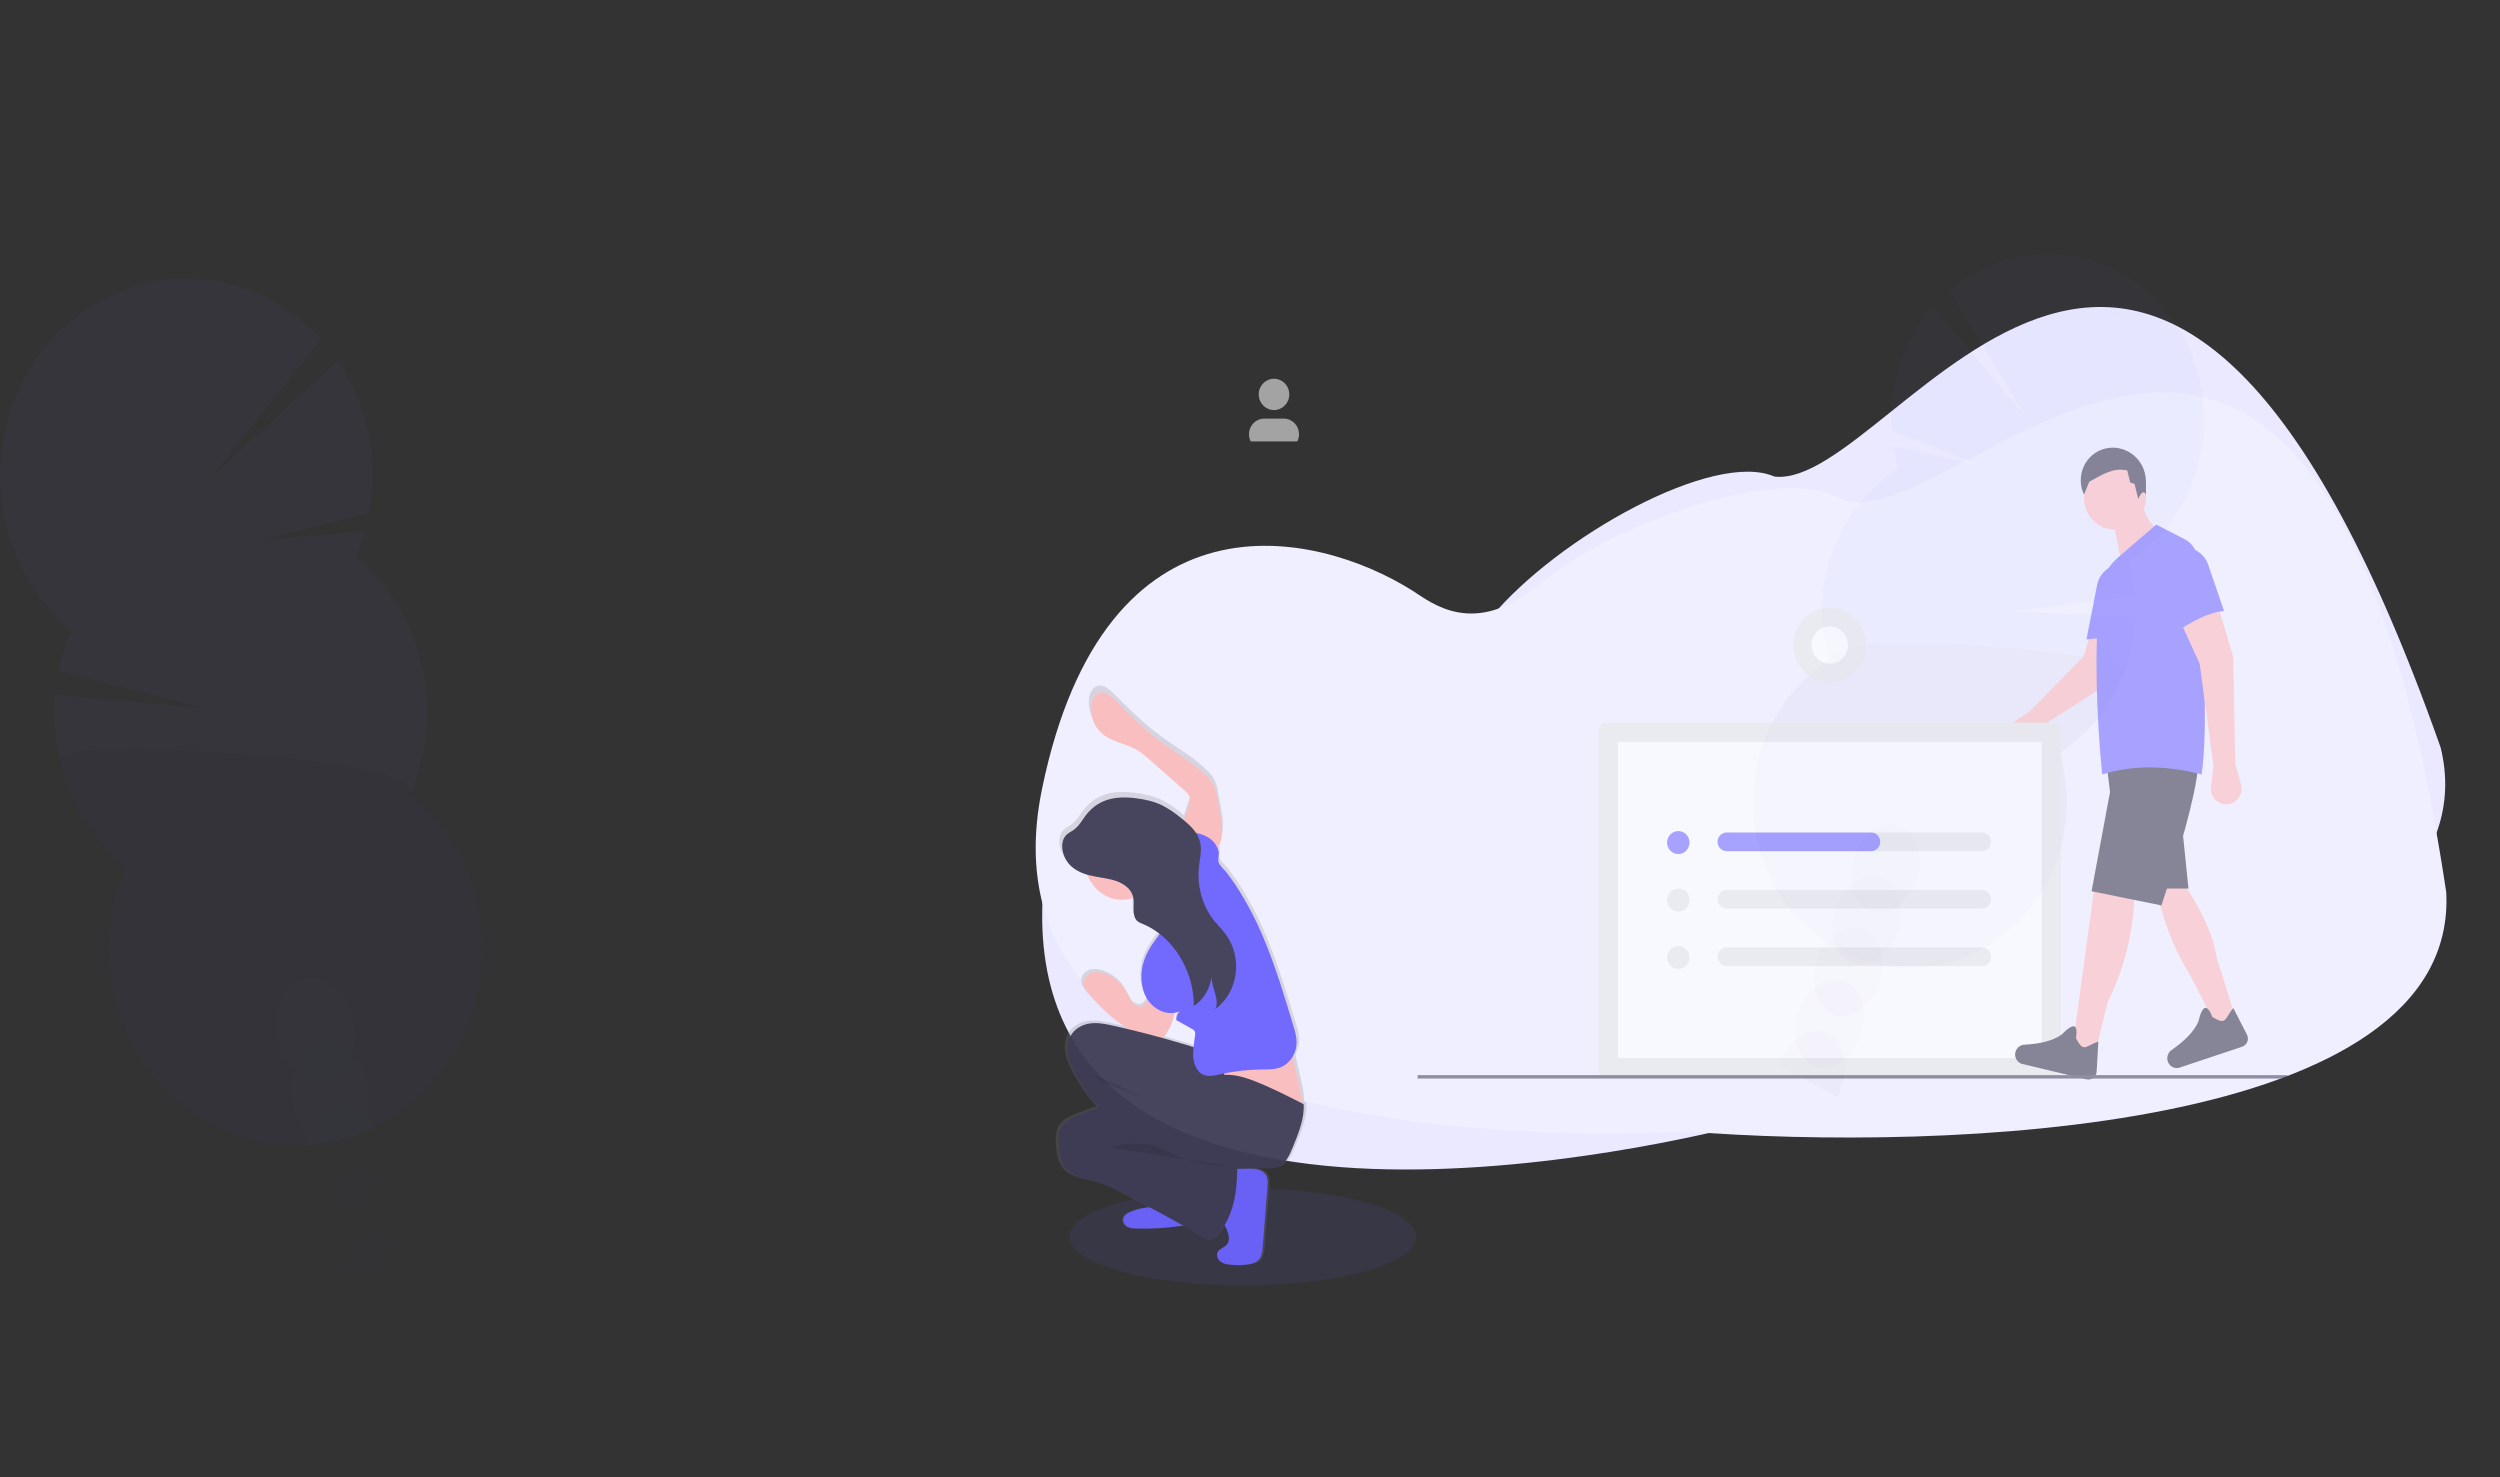 <svg width="1364" height="806" viewBox="0 0 1364 806" fill="none" xmlns="http://www.w3.org/2000/svg">
<rect x="0" y="0" width="1364" height="806" fill="#333333" stroke="none"/>
<path d="M948.03 614.463L948.078 614.451C1089.03 598.83 1363.08 535.642 1331.62 407.857C1176.29 -32.051 1035.99 268.038 968.109 260.012C935.06 245.544 849.812 293.026 813.365 336.962C784.207 372.111 758.052 357.278 746.609 352.812C688.216 330.027 570.869 327.002 568.625 497.189C565.822 709.777 924.572 620.313 948.03 614.463Z" fill="#EAE9FF"/>
<path d="M918.951 617.224L919 617.222C1060.37 628.515 1341.42 618.244 1334.67 486.816C1265.25 25.484 1070.78 293.659 1005.64 272.952C975.919 252.5 883.235 283.02 839.143 319.278C803.869 348.285 780.989 328.777 770.595 322.23C717.559 288.822 602.897 263.68 568.538 430.378C525.619 638.607 894.81 618.537 918.951 617.224Z" fill="#F0EFFF"/>
<g opacity="0.15">
<path opacity="0.2" d="M1004.66 593.377C1004.01 595.125 1003.24 596.814 1002.34 598.428C991.951 592.565 981.437 586.883 970.797 581.382C970.941 580.914 971.106 580.424 971.281 579.956C973.008 574.994 975.961 570.612 979.833 567.264C984.851 563.018 990.9 561.418 996.319 563.584C1001.74 565.75 1005.2 571.204 1006.28 577.855C1007.06 583.09 1006.5 588.45 1004.66 593.377Z" fill="#3F3D56"/>
<path opacity="0.2" d="M1014.84 565.202C1019.44 552.454 1015.69 539.115 1006.47 535.408C997.254 531.702 986.059 539.031 981.465 551.78C976.871 564.528 980.619 577.867 989.836 581.574C999.053 585.28 1010.25 577.95 1014.84 565.202Z" fill="#3F3D56"/>
<path opacity="0.2" d="M1025.01 536.995C1029.61 524.247 1025.86 510.908 1016.64 507.201C1007.43 503.495 996.232 510.825 991.638 523.573C987.044 536.321 990.792 549.661 1000.01 553.367C1009.23 557.074 1020.42 549.744 1025.01 536.995Z" fill="#3F3D56"/>
<path opacity="0.2" d="M1035.17 508.774C1039.77 496.026 1036.02 482.687 1026.8 478.98C1017.58 475.274 1006.39 482.604 1001.79 495.352C997.201 508.1 1000.95 521.44 1010.17 525.146C1019.38 528.853 1030.58 521.523 1035.17 508.774Z" fill="#3F3D56"/>
<path opacity="0.2" d="M1045.34 480.579C1049.94 467.83 1046.19 454.491 1036.97 450.784C1027.76 447.078 1016.56 454.408 1011.97 467.156C1007.37 479.905 1011.12 493.244 1020.34 496.95C1029.56 500.657 1040.75 493.327 1045.34 480.579Z" fill="#3F3D56"/>
<path opacity="0.2" d="M1035.69 255.66C1034.52 251.675 1033.6 247.608 1032.96 243.49L1079.55 253.516L1031.99 234.771C1031.21 222.491 1032.81 210.172 1036.69 198.567C1040.57 186.963 1046.66 176.317 1054.57 167.282L1105.63 227.728L1063.39 158.574C1072.5 150.795 1083.04 145.079 1094.33 141.78C1105.63 138.481 1117.44 137.669 1129.05 139.396C1140.65 141.123 1151.8 145.35 1161.79 151.817C1171.79 158.284 1180.41 166.851 1187.14 176.988C1193.87 187.124 1198.56 198.613 1200.91 210.742C1203.26 222.871 1203.22 235.381 1200.81 247.495C1198.39 259.61 1193.64 271.07 1186.86 281.165C1180.07 291.26 1171.4 299.774 1161.37 306.179C1163.2 312.379 1164.39 318.769 1164.93 325.239L1096.75 333.599L1165.2 336.484C1164.67 351.505 1160.59 366.149 1153.35 379.09C1146.11 392.032 1135.94 402.862 1123.74 410.602C1128.51 426.784 1128.89 444.059 1124.81 460.454C1120.74 476.849 1112.38 491.702 1100.69 503.316C1089 514.93 1074.46 522.835 1058.72 526.13C1042.98 529.424 1026.68 527.975 1011.68 521.947C996.684 515.919 983.595 505.555 973.91 492.041C964.224 478.526 958.333 462.406 956.909 445.522C955.485 428.638 958.586 411.671 965.858 396.561C973.129 381.451 984.278 368.806 998.03 360.072C992.308 340.73 992.908 319.917 999.732 300.979C1006.56 282.04 1019.21 266.075 1035.66 255.649L1035.69 255.66Z" fill="#6C63FF"/>
<path opacity="0.1" d="M1159.65 365.275C1152.85 384.234 1140.2 400.21 1123.73 410.613C1128.5 426.795 1128.88 444.07 1124.8 460.465C1120.73 476.86 1112.37 491.713 1100.68 503.327C1088.99 514.94 1074.45 522.846 1058.71 526.141C1042.97 529.435 1026.67 527.986 1011.67 521.958C996.674 515.93 983.585 505.566 973.9 492.052C964.214 478.537 958.323 462.417 956.899 445.533C955.475 428.649 958.576 411.682 965.848 396.572C973.119 381.461 984.268 368.817 998.02 360.083C992.528 341.447 1163.07 355.805 1159.65 365.275Z" fill="black"/>
</g>
<g opacity="0.2">
<path opacity="0.2" d="M183.693 707.22C184.214 709.381 184.903 711.492 185.753 713.533C198.805 708.25 212.004 703.17 225.351 698.294C225.238 697.717 225.125 697.118 224.98 696.53C223.636 690.402 220.765 684.765 216.665 680.202C211.328 674.411 204.414 671.581 197.768 673.301C191.122 675.021 186.227 680.921 184.012 688.541C182.323 694.624 182.212 701.076 183.693 707.22Z" fill="#3F3D56"/>
<path opacity="0.2" d="M202.903 695.535C214.297 692.597 220.581 677.441 216.94 661.684C213.298 645.927 201.11 635.535 189.716 638.474C178.322 641.413 172.037 656.569 175.679 672.326C179.32 688.083 191.509 698.474 202.903 695.535Z" fill="#3F3D56"/>
<path opacity="0.2" d="M194.842 660.668C206.235 657.73 212.52 642.574 208.878 626.817C205.237 611.06 193.048 600.668 181.655 603.607C170.261 606.546 163.976 621.702 167.618 637.459C171.259 653.216 183.448 663.607 194.842 660.668Z" fill="#3F3D56"/>
<path opacity="0.2" d="M186.8 625.798C198.194 622.86 204.479 607.704 200.837 591.947C197.196 576.19 185.007 565.798 173.613 568.737C162.22 571.676 155.935 586.832 159.577 602.589C163.218 618.346 175.407 628.737 186.8 625.798Z" fill="#3F3D56"/>
<path opacity="0.2" d="M178.737 590.921C190.13 587.982 196.415 572.826 192.773 557.069C189.132 541.312 176.943 530.921 165.55 533.859C154.156 536.798 147.871 551.954 151.513 567.711C155.154 583.468 167.343 593.859 178.737 590.921Z" fill="#3F3D56"/>
<path opacity="0.2" d="M194.203 303.886C196.15 299.368 197.795 294.712 199.128 289.952L142.755 294.524L201.487 279.873C204.13 265.497 203.965 250.703 201.005 236.397C198.044 222.092 192.349 208.575 184.27 196.676L115.563 260.05L175.089 185.029C165.422 174.395 153.788 165.976 140.91 160.295C128.031 154.615 114.184 151.795 100.229 152.012C86.275 152.228 72.512 155.475 59.797 161.551C47.081 167.628 35.685 176.403 26.318 187.332C16.951 198.261 9.812 211.109 5.347 225.078C0.882 239.046 -0.815 253.836 0.363 268.527C1.54 283.217 5.567 297.495 12.192 310.472C18.817 323.448 27.898 334.845 38.871 343.955C35.845 350.989 33.541 358.346 31.999 365.899L111.287 386.375L30.113 379.114C28.65 396.92 31.41 414.83 38.144 431.226C44.878 447.622 55.373 461.987 68.681 473.022C60.777 491.375 57.921 511.708 60.44 531.695C62.958 551.682 70.749 570.517 82.922 586.047C95.096 601.577 111.159 613.175 129.278 619.515C147.396 625.856 166.837 626.682 185.379 621.901C203.921 617.119 220.815 606.923 234.13 592.477C247.446 578.031 256.645 559.918 260.676 540.209C264.707 520.501 263.407 499.992 256.925 481.027C250.443 462.062 239.041 445.406 224.022 432.964C233.465 411.026 235.653 386.37 230.234 362.96C224.814 339.55 212.102 318.744 194.141 303.886H194.203Z" fill="#6C63FF"/>
<path opacity="0.1" d="M32.617 413.926C37.993 437.354 50.701 458.178 68.681 473.022C60.777 491.375 57.921 511.708 60.44 531.695C62.958 551.682 70.749 570.517 82.922 586.047C95.096 601.577 111.159 613.175 129.278 619.515C147.396 625.856 166.837 626.682 185.379 621.901C203.921 617.12 220.815 606.923 234.13 592.477C247.446 578.031 256.645 559.918 260.676 540.21C264.706 520.501 263.407 499.992 256.925 481.027C250.443 462.062 239.041 445.406 224.022 432.964C233.172 411.792 29.928 402.213 32.617 413.926Z" fill="black"/>
</g>
<g opacity="0.95">
<path opacity="0.1" d="M678.053 701.305C625.837 701.305 583.508 689.43 583.508 674.783C583.508 660.135 625.837 648.261 678.053 648.261C730.269 648.261 772.598 660.135 772.598 674.783C772.598 689.43 730.269 701.305 678.053 701.305Z" fill="#6C63FF"/>
<path d="M577.136 615.124C578.949 611.221 582.961 609.287 586.702 607.764C590.443 606.24 594.416 604.777 598.35 603.484C593.568 598.726 589.78 592.829 586.339 586.813C584.372 583.39 582.482 579.804 581.541 575.884C580.6 571.965 580.693 567.574 582.559 564.065C584.773 559.898 589.155 557.57 593.521 556.988C597.888 556.406 602.285 557.304 606.589 558.254C609.675 558.939 612.76 559.652 615.846 560.394C614.041 559.426 612.282 558.355 610.577 557.185C604.221 552.811 598.636 547.214 593.336 541.378C591.662 539.529 589.888 537.355 589.934 534.745C589.98 532.332 591.67 530.218 593.706 529.311C595.798 528.519 598.053 528.421 600.194 529.028C603.094 529.714 605.837 531.047 608.257 532.946C610.678 534.846 612.724 537.272 614.272 540.077C615.337 542.045 616.17 544.227 617.643 545.854C619.395 547.779 622.164 548.541 624.108 546.572C624.782 545.738 625.273 544.742 625.543 543.663L625.443 543.517C621.585 537.295 621.3 528.857 623.846 521.848C625.782 516.499 629.13 511.989 632.493 507.521C629.482 505.169 626.2 503.275 622.735 501.89C621.777 501.584 620.869 501.113 620.043 500.495C618.399 499.1 617.898 496.601 617.867 494.316C617.836 492.031 618.16 489.78 617.728 487.581C615.656 488.301 613.497 488.668 611.326 488.668C607.246 488.677 603.252 487.372 599.828 484.911C596.404 482.45 593.699 478.938 592.04 474.803C588.222 473.708 584.496 471.928 581.742 468.813C578.348 465.004 576.257 457.61 579.883 453.151C581.078 451.688 582.891 451.046 584.357 449.993C586.671 448.281 588.214 446.185 589.834 443.728C597 433.022 607.268 431.045 618.831 432.474C624.031 433.116 629.246 434.186 634.028 436.531C637.685 438.46 641.163 440.782 644.412 443.463C644.936 443.874 645.468 444.319 645.954 444.721C646.888 441.538 648.138 438.405 648.878 435.889C649.261 434.858 649.423 433.741 649.349 432.629C649.102 430.754 647.652 429.393 646.263 428.212L626.661 411.165C624.6 409.266 622.399 407.562 620.081 406.072C613.324 402.016 604.776 401.528 599.114 395.803C597.483 394.137 596.186 392.11 595.307 389.853C594.427 387.596 593.984 385.159 594.007 382.7C594.069 379.165 595.55 375.203 598.636 374.227C601.876 373.2 605.039 375.845 607.538 378.318C615.738 386.423 623.915 394.63 633.064 401.425C641.719 407.818 651.254 412.928 658.953 420.647C660.359 421.958 661.567 423.509 662.532 425.243C663.479 427.328 664.132 429.562 664.468 431.867L666.065 440.203C667.354 446.912 668.38 454.692 664.715 460.075C664.946 460.583 665.137 461.113 665.286 461.658C665.842 463.738 664.823 465.937 665.286 467.751C665.795 469.788 668.596 472.03 669.845 473.648C671.573 475.873 673.239 478.175 674.829 480.495C680.962 489.728 686.232 499.629 690.558 510.046C697.184 525.673 702.129 542.071 707.112 558.426C707.984 561.318 708.871 564.271 708.894 567.326C708.885 570.097 708.157 572.807 706.796 575.131C708.123 583.801 711.471 592.085 711.587 600.96L712.798 601.567C713.322 609.809 709.712 618.025 706.626 625.53C704.844 629.809 702.7 634.422 698.735 636.177C696.706 637.033 694.461 637.084 692.278 637.033C689.74 637.033 687.403 637.084 685.096 637.144H685.389C688.166 637.657 691.252 638.856 692.332 641.705C692.781 643.252 692.89 644.895 692.648 646.498C691.753 657.743 690.861 668.989 689.971 680.234C689.779 682.725 689.501 685.412 687.966 687.261C686.562 688.972 684.394 689.554 682.334 689.914C678.474 690.571 674.548 690.609 670.678 690.025C669.051 689.899 667.481 689.309 666.119 688.313C664.831 687.227 664.029 685.258 664.661 683.606C665.556 681.253 668.565 680.919 670.061 678.976C672.021 676.469 670.717 672.635 669.352 669.691C669.143 669.237 668.896 668.758 668.642 668.27C667.283 670.53 665.665 672.584 663.828 674.381C662.324 675.844 660.172 676.88 658.428 675.853C654.155 673.382 649.855 670.957 645.53 668.578L644.527 668.732C636.139 670.005 627.673 670.535 619.209 670.315C617.602 670.384 616 670.069 614.512 669.391C613.069 668.604 611.912 666.926 612.136 665.181C612.398 663.067 614.411 661.826 616.232 661.081C619.665 659.693 623.261 658.866 626.908 658.625C622.182 656.126 617.443 653.638 612.691 651.162C607.947 648.68 603.156 646.181 598.034 644.761C591.469 642.938 583.778 642.493 579.52 636.69C576.967 633.181 576.342 628.474 576.072 623.99C575.925 620.977 575.887 617.845 577.136 615.124ZM643.795 567.848C646.109 568.524 648.724 569.235 651.37 570.107C651.617 567.865 652.002 565.632 652.249 563.398C652.383 562.711 652.327 561.995 652.087 561.344C651.698 560.72 651.146 560.242 650.506 559.975L641.681 555.182C641.676 554.286 641.836 553.399 642.152 552.575C642.468 551.751 642.932 551.007 643.517 550.389C642.661 550.744 641.774 550.997 640.871 551.143C639.977 555.437 638.291 559.478 635.918 563.013C635.407 563.852 634.697 564.518 633.866 564.938L633.728 564.981C637.091 565.905 640.447 566.861 643.795 567.848Z" fill="url(#paint0_linear)"/>
<path d="M635.363 472.732C639.745 474.162 644.62 472.98 648.516 470.396C649.288 469.79 650.153 469.343 651.069 469.078C652.666 468.761 654.247 469.771 655.404 471.038C659.161 475.18 659.593 482.026 657.649 487.487C655.705 492.947 651.817 497.269 647.729 501.009C644.43 504.024 640.942 506.776 637.292 509.242C636.286 506.627 634.822 504.26 632.986 502.278C631.149 500.296 628.976 498.739 626.592 497.697C622.303 495.857 619.163 490.918 616.702 486.571C614.882 483.379 613.254 483.524 614.897 480.212C616.54 476.9 619.102 474.29 621.4 471.491C622.749 469.922 623.924 468.182 624.903 466.305C626.006 464.123 625.759 462.702 627.448 464.431C628.567 465.586 629.053 468.06 630.303 469.412C631.722 470.957 633.459 472.097 635.363 472.732Z" fill="#FABDBD"/>
<path d="M648.809 438.867C649.18 437.844 649.335 436.741 649.264 435.641C649.025 433.792 647.605 432.449 646.286 431.285L627.14 414.451C625.126 412.582 622.977 410.902 620.714 409.427C614.11 405.422 605.764 404.943 600.233 399.277C598.636 397.625 597.368 395.622 596.51 393.395C595.652 391.168 595.223 388.767 595.249 386.346C595.311 382.863 596.792 378.951 599.777 377.976C602.94 376.966 606.026 379.585 608.471 382.024C616.479 390.017 624.463 398.122 633.404 404.797C641.889 411.113 651.146 416.154 658.683 423.779C660.057 425.073 661.237 426.601 662.177 428.307C663.102 430.37 663.739 432.578 664.067 434.854L665.61 443.078C666.929 450.01 667.994 458.098 663.782 463.421C663.168 464.273 662.394 464.965 661.513 465.448C660.631 465.932 659.666 466.195 658.683 466.219C657.288 466.041 655.944 465.533 654.741 464.73C651.609 462.942 645.97 461.23 645.013 456.951C643.81 451.482 647.335 443.9 648.809 438.867Z" fill="#FABDBD"/>
<path d="M618.268 547.377C616.833 545.768 616.016 543.62 614.974 541.677C613.474 538.915 611.481 536.523 609.117 534.646C606.753 532.77 604.068 531.449 601.228 530.765C599.137 530.166 596.933 530.267 594.894 531.056C593.884 531.467 593 532.19 592.347 533.139C591.694 534.088 591.298 535.224 591.207 536.414C591.168 538.981 592.896 541.138 594.54 542.961C599.708 548.721 605.162 554.249 611.364 558.562C617.566 562.876 624.609 565.957 631.922 566.496C632.659 566.595 633.405 566.519 634.113 566.273C634.925 565.854 635.618 565.197 636.119 564.374C639.976 558.845 641.349 551.69 642.398 544.784C642.02 547.274 629.415 541.472 627.988 542.216C625.905 543.303 626.106 546.572 624.586 548.13C622.689 550.03 619.981 549.285 618.268 547.377Z" fill="#FABDBD"/>
<path d="M710.082 601.944C710.152 602.813 709.997 603.686 709.635 604.46C708.779 605.958 706.835 605.975 705.253 605.718C701.599 605.027 697.991 604.063 694.453 602.834L662.324 592.564C661.815 592.451 661.34 592.198 660.943 591.828C660.612 591.377 660.394 590.837 660.311 590.262C659.185 585.123 658.944 579.795 659.601 574.558C659.637 573.806 659.862 573.079 660.249 572.461C660.973 571.723 661.927 571.324 662.91 571.348C667.944 570.783 673.002 570.526 678.061 570.578C681.343 570.737 684.631 570.659 687.904 570.347C692.131 569.782 696.991 567.095 701.226 567.506C704.906 567.857 704.759 571.04 705.137 574.412C706.194 583.706 709.997 592.479 710.082 601.944Z" fill="#FABDBD"/>
<path d="M607.476 559.649C603.272 558.708 598.991 557.809 594.709 558.391C590.428 558.973 586.17 561.267 584.01 565.383C582.189 568.849 582.089 573.171 583.015 577.048C583.94 580.925 585.784 584.442 587.697 587.84C591.554 594.601 595.789 601.208 601.421 606.172C604.152 608.585 607.175 610.579 609.806 613.129C615.414 618.564 618.886 626.155 622.218 633.541C625.358 640.499 628.528 647.568 629.824 655.21C629.839 655.505 629.907 655.795 630.023 656.061C630.14 656.326 630.303 656.564 630.503 656.759C630.939 656.982 631.433 657.019 631.892 656.862L647.32 653.704C648.02 653.656 648.686 653.356 649.218 652.848C649.873 651.992 649.704 650.76 649.48 649.682C646.138 633.732 639.881 618.714 631.097 605.555C635.182 609.834 640.127 612.971 645.523 614.705C650.919 616.439 656.61 616.72 662.123 615.526C664.275 615.176 666.306 614.202 668.009 612.702C671.45 609.278 671.288 603.287 670.524 598.247C669.836 593.743 668.882 589.295 667.67 584.93C664.723 574.463 652.272 571.631 643.81 569.063C631.791 565.503 619.68 562.365 607.476 559.649Z" fill="#3F3D56"/>
<path opacity="0.1" d="M618.878 596.544C621.015 597.656 623.198 598.863 624.748 600.823C621.971 597.28 614.056 595.628 610.169 593.976C605.363 591.982 600.14 589.963 596.036 586.428C603.862 589.179 611.496 592.56 618.878 596.544Z" fill="black"/>
<path d="M668.811 669.742C670.154 672.643 671.419 676.426 669.506 678.908C668.025 680.825 665.086 681.15 664.206 683.478C663.597 685.104 664.376 687.047 665.633 688.125C666.959 689.112 668.492 689.701 670.084 689.837C673.865 690.412 677.7 690.374 681.47 689.725C683.484 689.374 685.598 688.775 686.971 687.107C688.475 685.284 688.737 682.631 688.93 680.174C689.799 669.077 690.668 657.977 691.537 646.874C691.78 645.29 691.677 643.664 691.237 642.133C690.195 639.309 687.187 638.136 684.471 637.632C681.426 637.067 678.329 636.929 675.253 637.221C673.178 637.418 670.987 637.871 669.452 639.429C667.724 641.14 667.176 643.896 666.729 646.446C666.027 650.4 664.06 655.861 664.476 659.9C664.816 663.135 667.5 666.824 668.811 669.742Z" fill="#6C63FF"/>
<path d="M634.252 658.976C628.394 658.122 622.436 658.865 616.895 661.141C615.113 661.877 613.154 663.092 612.892 665.181C612.676 666.892 613.81 668.604 615.206 669.34C616.671 670.012 618.25 670.325 619.834 670.256C628.113 670.504 636.396 670.015 644.605 668.792C646.718 668.476 648.909 668.073 650.637 666.687C652.365 665.3 653.445 662.639 652.527 660.508C651.54 658.231 648.84 657.512 647.544 655.441C646.603 653.944 646.371 651.753 644.898 650.965C643.856 650.409 642.583 650.829 641.534 651.248C639.991 651.856 636.219 652.463 635.132 653.901C634.638 654.509 634.214 658.967 634.252 658.976Z" fill="#6C63FF"/>
<path d="M612.097 490.944C600.747 490.944 591.546 480.737 591.546 468.145C591.546 455.554 600.747 445.346 612.097 445.346C623.447 445.346 632.647 455.554 632.647 468.145C632.647 480.737 623.447 490.944 612.097 490.944Z" fill="#FABDBD"/>
<path d="M660.866 458.089C657.557 455.41 653.391 454.495 649.364 453.647C647.983 453.356 646.456 453.091 645.237 453.878C644.368 454.569 643.684 455.506 643.254 456.591C641.999 458.817 641.069 461.249 640.5 463.797C640.069 466.365 640.5 469.258 642.113 471.132C643.332 472.535 645.083 473.229 646.332 474.555C648.06 476.446 648.562 479.39 648.176 482.043C647.677 484.685 646.752 487.204 645.445 489.481C642.422 495.372 638.981 500.987 635.155 506.272C631.166 511.783 626.669 517.072 624.355 523.636C621.871 530.56 622.125 538.887 625.898 545.032C629.67 551.177 637.268 554.446 643.548 551.827C642.976 552.439 642.522 553.173 642.213 553.985C641.904 554.797 641.746 555.67 641.75 556.551L650.359 561.361C650.985 561.628 651.523 562.099 651.902 562.713C652.135 563.357 652.189 564.063 652.056 564.741C651.632 568.627 650.768 572.504 651.007 576.415C651.246 580.326 652.859 584.442 656.045 586.137C658.984 587.703 662.447 586.873 665.641 586.137C673.106 584.467 680.698 583.587 688.313 583.509C692.093 583.509 696.027 583.612 699.498 581.986C701.84 580.841 703.834 578.97 705.242 576.599C706.65 574.228 707.412 571.457 707.436 568.618C707.436 565.606 706.549 562.696 705.693 559.837C700.856 543.688 696.004 527.496 689.493 512.074C685.274 501.797 680.125 492.022 674.127 482.899C672.584 480.583 670.961 478.321 669.259 476.113C668.048 474.529 665.309 472.304 664.816 470.293C664.368 468.487 665.363 466.331 664.816 464.302C664.132 461.816 662.748 459.638 660.866 458.089Z" fill="#6C63FF"/>
<path d="M711.263 602.44C702.252 597.827 693.227 593.206 683.854 589.603C676.911 586.958 669.251 584.904 662.47 587.891C660.449 588.747 658.613 590.099 656.639 591.16C650.074 594.695 642.568 595.208 635.309 596.107C619.162 598.107 603.294 602.274 588.052 608.516C584.395 610.014 580.477 611.94 578.71 615.782C577.491 618.435 577.522 621.559 577.7 624.529C577.97 628.953 578.579 633.609 581.071 637.067C585.198 642.801 592.711 643.229 599.122 645.034C604.097 646.438 608.772 648.903 613.408 651.35C628.412 659.284 643.417 667.217 658.151 675.827C659.886 676.845 662.008 675.827 663.45 674.38C667.955 669.964 670.964 663.888 672.707 657.504C674.451 651.119 674.952 644.401 675.06 637.743C680.815 637.743 685.497 637.452 691.26 637.469C693.389 637.469 695.587 637.469 697.562 636.613C701.419 634.901 703.533 630.314 705.276 626.104C708.269 618.649 711.779 610.536 711.263 602.44Z" fill="#3F3D56"/>
<path opacity="0.1" d="M606.574 626.155C610.639 623.964 615.337 623.904 619.858 623.956C622.612 623.896 625.365 624.125 628.081 624.64C632.324 625.548 636.181 627.816 640.123 629.656C649.724 634.12 660.045 636.368 670.455 636.262" fill="black"/>
<path d="M583.207 471.363C586.139 474.675 590.196 476.498 594.277 477.525C598.358 478.552 602.555 478.971 606.62 479.973C611.657 481.205 617.181 484.166 618.315 489.755C618.762 491.954 618.438 494.248 618.469 496.507C618.5 498.766 618.986 501.223 620.59 502.609C621.397 503.215 622.285 503.677 623.221 503.978C639.675 510.594 651.485 529.422 651.347 548.84C653.927 547.178 656.135 544.891 657.807 542.149C659.48 539.408 660.573 536.283 661.005 533.008C661.005 539.05 665.633 545.237 663.049 550.552C665.96 548.458 668.446 545.713 670.347 542.493C672.248 539.273 673.523 535.649 674.09 531.851C674.657 528.054 674.503 524.167 673.64 520.439C672.776 516.711 671.221 513.224 669.074 510.2C666.999 507.273 664.445 504.851 662.208 502.053C659.149 498.119 656.852 493.527 655.463 488.565C654.073 483.603 653.62 478.377 654.131 473.212C654.579 468.813 655.736 464.362 654.903 460.049C653.692 454.058 648.948 449.882 644.435 446.356C641.268 443.708 637.873 441.414 634.298 439.509C629.624 437.199 624.532 436.086 619.456 435.496C608.163 434.084 598.134 436.035 591.138 446.621C589.533 449.052 588.052 451.149 585.784 452.809C584.357 453.844 582.583 454.52 581.418 455.924C577.846 460.297 579.867 467.606 583.207 471.363Z" fill="#3F3D56"/>
</g>
<g opacity="0.55">
<path d="M1115.99 394.901L1108 406.06C1106.92 407.572 1105.35 408.641 1103.57 409.074C1101.79 409.507 1099.91 409.277 1098.28 408.425C1097.08 407.797 1096.06 406.858 1095.33 405.702C1094.59 404.545 1094.16 403.211 1094.09 401.832C1094.01 400.454 1094.29 399.079 1094.9 397.845C1095.5 396.611 1096.41 395.561 1097.53 394.799L1107.72 387.901L1136.85 358.061L1140.08 347.377H1162.02L1150.51 372.797L1115.99 394.901Z" fill="#FFB8B8"/>
<path d="M875.891 394.254C874.877 394.255 873.905 394.669 873.188 395.403C872.471 396.138 872.068 397.134 872.066 398.173V583.922C872.068 584.961 872.471 585.957 873.188 586.692C873.905 587.426 874.877 587.839 875.891 587.841H1120.7C1121.71 587.839 1122.68 587.426 1123.4 586.692C1124.12 585.957 1124.52 584.961 1124.52 583.922V398.173C1124.52 397.134 1124.12 396.138 1123.4 395.403C1122.68 394.669 1121.71 394.255 1120.7 394.254H875.891Z" fill="#E6E6E6"/>
<path d="M882.699 577.239H1113.89V404.855H882.699V577.239Z" fill="white"/>
<path d="M1081.3 454.211H942.066C940.747 454.211 939.482 454.748 938.55 455.703C937.617 456.658 937.093 457.954 937.093 459.305C937.093 460.656 937.617 461.952 938.55 462.908C939.482 463.863 940.747 464.4 942.066 464.4H1081.3C1082.62 464.4 1083.88 463.863 1084.82 462.908C1085.75 461.952 1086.27 460.656 1086.27 459.305C1086.27 457.954 1085.75 456.658 1084.82 455.703C1083.88 454.748 1082.62 454.211 1081.3 454.211Z" fill="#E6E6E6"/>
<path d="M942.066 485.561C940.747 485.561 939.482 486.098 938.55 487.053C937.617 488.009 937.093 489.304 937.093 490.655C937.093 492.007 937.617 493.302 938.55 494.258C939.482 495.213 940.747 495.75 942.066 495.75H1081.3C1082.62 495.75 1083.88 495.213 1084.82 494.258C1085.75 493.302 1086.27 492.007 1086.27 490.655C1086.27 489.304 1085.75 488.009 1084.82 487.053C1083.88 486.098 1082.62 485.561 1081.3 485.561H942.066Z" fill="#E6E6E6"/>
<path d="M942.066 516.911C940.748 516.913 939.485 517.45 938.554 518.406C937.623 519.361 937.1 520.656 937.1 522.005C937.1 523.355 937.623 524.65 938.554 525.605C939.485 526.561 940.748 527.098 942.066 527.1H1081.3C1082.62 527.098 1083.88 526.561 1084.81 525.605C1085.74 524.65 1086.27 523.355 1086.27 522.005C1086.27 520.656 1085.74 519.361 1084.81 518.406C1083.88 517.45 1082.62 516.913 1081.3 516.911H942.066Z" fill="#E6E6E6"/>
<path d="M915.673 465.967C919.053 465.967 921.793 463.16 921.793 459.697C921.793 456.234 919.053 453.427 915.673 453.427C912.292 453.427 909.552 456.234 909.552 459.697C909.552 463.16 912.292 465.967 915.673 465.967Z" fill="#6C63FF"/>
<path d="M915.673 497.317C919.053 497.317 921.793 494.51 921.793 491.047C921.793 487.585 919.053 484.777 915.673 484.777C912.292 484.777 909.552 487.585 909.552 491.047C909.552 494.51 912.292 497.317 915.673 497.317Z" fill="#E6E6E6"/>
<path d="M915.673 528.668C919.053 528.668 921.793 525.86 921.793 522.397C921.793 518.935 919.053 516.127 915.673 516.127C912.292 516.127 909.552 518.935 909.552 522.397C909.552 525.86 912.292 528.668 915.673 528.668Z" fill="#E6E6E6"/>
<path d="M1025.84 459.305C1025.84 460.656 1025.31 461.952 1024.38 462.908C1023.45 463.863 1022.18 464.4 1020.86 464.4H942.245C941.017 464.418 939.823 463.981 938.885 463.17C937.946 462.358 937.325 461.226 937.136 459.982C937.044 459.263 937.102 458.531 937.307 457.836C937.512 457.142 937.86 456.5 938.326 455.954C938.793 455.407 939.368 454.969 940.012 454.669C940.657 454.368 941.357 454.212 942.066 454.211H1020.86C1021.52 454.211 1022.16 454.343 1022.77 454.599C1023.37 454.855 1023.92 455.23 1024.38 455.703C1024.84 456.176 1025.21 456.738 1025.46 457.356C1025.71 457.974 1025.84 458.636 1025.84 459.305Z" fill="#6C63FF"/>
<path d="M998.295 372.309C1009.28 372.309 1018.19 363.186 1018.19 351.931C1018.19 340.677 1009.28 331.554 998.295 331.554C987.31 331.554 978.404 340.677 978.404 351.931C978.404 363.186 987.31 372.309 998.295 372.309Z" fill="#E6E6E6"/>
<path d="M998.295 362.12C1003.79 362.12 1008.24 357.559 1008.24 351.931C1008.24 346.304 1003.79 341.743 998.295 341.743C992.802 341.743 988.35 346.304 988.35 351.931C988.35 357.559 992.802 362.12 998.295 362.12Z" fill="white"/>
<path d="M1220.27 556.997L1210.21 561.786L1194.91 532.002C1185.46 517.177 1179.29 499.412 1174.97 480.001L1190.79 481.106C1200.21 494.88 1207.19 508.69 1209.44 522.57L1220.27 556.997Z" fill="#FFB8B8"/>
<path d="M1194.02 484.791H1173.89V449.055L1190.07 446.108L1194.02 484.791Z" fill="#2F2E41"/>
<path d="M1168.15 349.989C1158.33 348.073 1148.3 347.685 1138.37 348.84L1144.19 319.103C1144.75 316.253 1146.17 313.653 1148.24 311.669C1150.31 309.685 1152.94 308.416 1155.76 308.04C1157.8 307.767 1159.87 307.973 1161.82 308.643C1163.77 309.312 1165.55 310.426 1167.02 311.902C1168.49 313.378 1169.61 315.177 1170.3 317.163C1171 319.148 1171.24 321.269 1171.01 323.364L1168.15 349.989Z" fill="#6C63FF"/>
<path d="M1153.93 288.986C1163.26 288.986 1170.83 281.234 1170.83 271.671C1170.83 262.108 1163.26 254.356 1153.93 254.356C1144.6 254.356 1137.03 262.108 1137.03 271.671C1137.03 281.234 1144.6 288.986 1153.93 288.986Z" fill="#FFB8B8"/>
<path d="M1180 291.749L1157.7 307.958L1151.77 279.039L1168.49 272.224C1169.17 279.805 1173.17 286.259 1180 291.749Z" fill="#FFB8B8"/>
<path d="M1170.83 269.829C1169.58 267.19 1168.02 269.021 1166.63 272.24L1164.63 264.068L1162.24 263.251L1160.64 256.713C1153.33 254.923 1147.45 258.668 1139.9 262.829L1137.03 269.829C1135.88 267.425 1135.28 264.787 1135.26 262.111C1135.25 259.435 1135.82 256.79 1136.95 254.374C1138.07 251.958 1139.71 249.833 1141.75 248.158C1143.79 246.484 1146.17 245.302 1148.71 244.701C1149.96 244.413 1151.24 244.261 1152.53 244.248C1154.97 244.222 1157.39 244.702 1159.65 245.66C1161.9 246.617 1163.95 248.033 1165.66 249.82C1167.37 251.608 1168.7 253.731 1169.59 256.062C1170.48 258.393 1170.9 260.884 1170.82 263.385L1170.83 269.829Z" fill="#2F2E41"/>
<path d="M1223.19 571.124L1188.79 582.62C1187.62 582.876 1186.41 582.715 1185.34 582.165C1184.28 581.615 1183.43 580.709 1182.93 579.597C1182.42 578.448 1182.33 577.152 1182.66 575.937C1182.99 574.722 1183.73 573.666 1184.75 572.954C1191.53 568.195 1196.94 563.118 1199.42 557.365C1201.71 547.826 1204.3 547.804 1207.12 554.921C1214.89 559.632 1213.63 555.859 1218.48 549.997L1225.94 564.472C1226.26 565.084 1226.44 565.759 1226.46 566.45C1226.49 567.141 1226.37 567.829 1226.11 568.466C1225.85 569.103 1225.45 569.671 1224.94 570.131C1224.44 570.591 1223.84 570.93 1223.19 571.124Z" fill="#2F2E41"/>
<path d="M1141.88 579.469L1130.38 574.312L1134.5 544.11L1142.6 484.79L1164.54 487.738C1164.06 508.337 1159.07 528.563 1149.92 546.914L1141.88 579.469Z" fill="#FFB8B8"/>
<path d="M1179.28 494L1141.16 486.264L1151.23 432.109L1149.43 417.373H1199.42C1197.6 436.451 1188.9 464.618 1179.28 494Z" fill="#2F2E41"/>
<path d="M1201.22 422.531C1182.77 417.746 1164.62 417.069 1146.92 422.531C1143.61 387.578 1142.7 354.249 1145.59 323.495C1146.28 316.047 1149.79 309.174 1155.38 304.35L1176.4 286.223L1192.02 294.221C1194.03 295.253 1195.74 296.831 1196.94 298.782C1198.15 300.734 1198.81 302.985 1198.85 305.294C1202.26 351.791 1204.88 396.039 1201.22 422.531Z" fill="#6C63FF"/>
<path d="M1219.56 416.636L1222.7 427.908C1223.03 429.081 1223.11 430.311 1222.93 431.518C1222.76 432.725 1222.34 433.881 1221.7 434.909C1221.06 435.937 1220.22 436.814 1219.22 437.483C1218.22 438.151 1217.1 438.594 1215.92 438.785C1214.63 438.994 1213.31 438.891 1212.06 438.485C1210.82 438.079 1209.68 437.381 1208.74 436.446C1207.81 435.511 1207.1 434.365 1206.67 433.099C1206.24 431.834 1206.1 430.483 1206.27 429.155L1207.69 418.11L1200.14 362.113L1190.07 340.009L1210.21 330.799L1218.48 358.429L1219.56 416.636Z" fill="#FFB8B8"/>
<path d="M1138.21 588.84L1102.97 580.409C1101.85 580.009 1100.89 579.226 1100.26 578.19C1099.62 577.154 1099.35 575.928 1099.49 574.714C1099.64 573.462 1100.21 572.302 1101.11 571.439C1102.01 570.576 1103.18 570.065 1104.4 569.996C1112.62 569.527 1119.81 568.056 1124.84 564.451C1131.62 557.509 1133.85 558.866 1132.66 566.448C1136.92 574.604 1137.76 570.71 1144.87 568.266L1143.93 584.609C1143.89 585.3 1143.7 585.972 1143.37 586.578C1143.05 587.184 1142.6 587.709 1142.05 588.114C1141.5 588.519 1140.88 588.794 1140.21 588.92C1139.55 589.045 1138.87 589.018 1138.21 588.84Z" fill="#2F2E41"/>
<path d="M1213.44 333.378C1204.93 334.097 1195.64 339.15 1186.11 345.535L1178.81 316.145C1178.11 313.328 1178.28 310.357 1179.32 307.649C1180.35 304.942 1182.18 302.633 1184.56 301.047C1186.28 299.897 1188.24 299.164 1190.28 298.902C1192.33 298.641 1194.4 298.858 1196.35 299.537C1198.3 300.217 1200.07 301.341 1201.53 302.825C1202.99 304.309 1204.1 306.114 1204.79 308.103L1213.44 333.378Z" fill="#6C63FF"/>
<path d="M695.095 223.731C699.701 223.731 703.435 219.905 703.435 215.187C703.435 210.468 699.701 206.643 695.095 206.643C690.489 206.643 686.756 210.468 686.756 215.187C686.756 219.905 690.489 223.731 695.095 223.731Z" fill="white"/>
<path d="M708.742 236.935C708.745 238.285 708.433 239.616 707.832 240.818H682.358C681.709 239.516 681.397 238.064 681.453 236.603C681.508 235.141 681.928 233.719 682.674 232.472C683.42 231.224 684.465 230.194 685.711 229.48C686.957 228.765 688.361 228.39 689.788 228.391H700.402C701.498 228.39 702.582 228.611 703.595 229.04C704.607 229.469 705.526 230.098 706.301 230.892C707.075 231.685 707.69 232.628 708.108 233.664C708.527 234.701 708.743 235.813 708.742 236.935Z" fill="white"/>
<path d="M1247.67 588.434H773.446V586.588H1248L1247.67 588.434Z" fill="#3F3D56"/>
</g>
<defs>
<linearGradient id="paint0_linear" x1="-25908.4" y1="203529" x2="-50194.9" y2="203529" gradientUnits="userSpaceOnUse">
<stop stop-color="#808080" stop-opacity="0.25"/>
<stop offset="0.54" stop-color="#808080" stop-opacity="0.12"/>
<stop offset="1" stop-color="#808080" stop-opacity="0.1"/>
</linearGradient>
</defs>
</svg>
